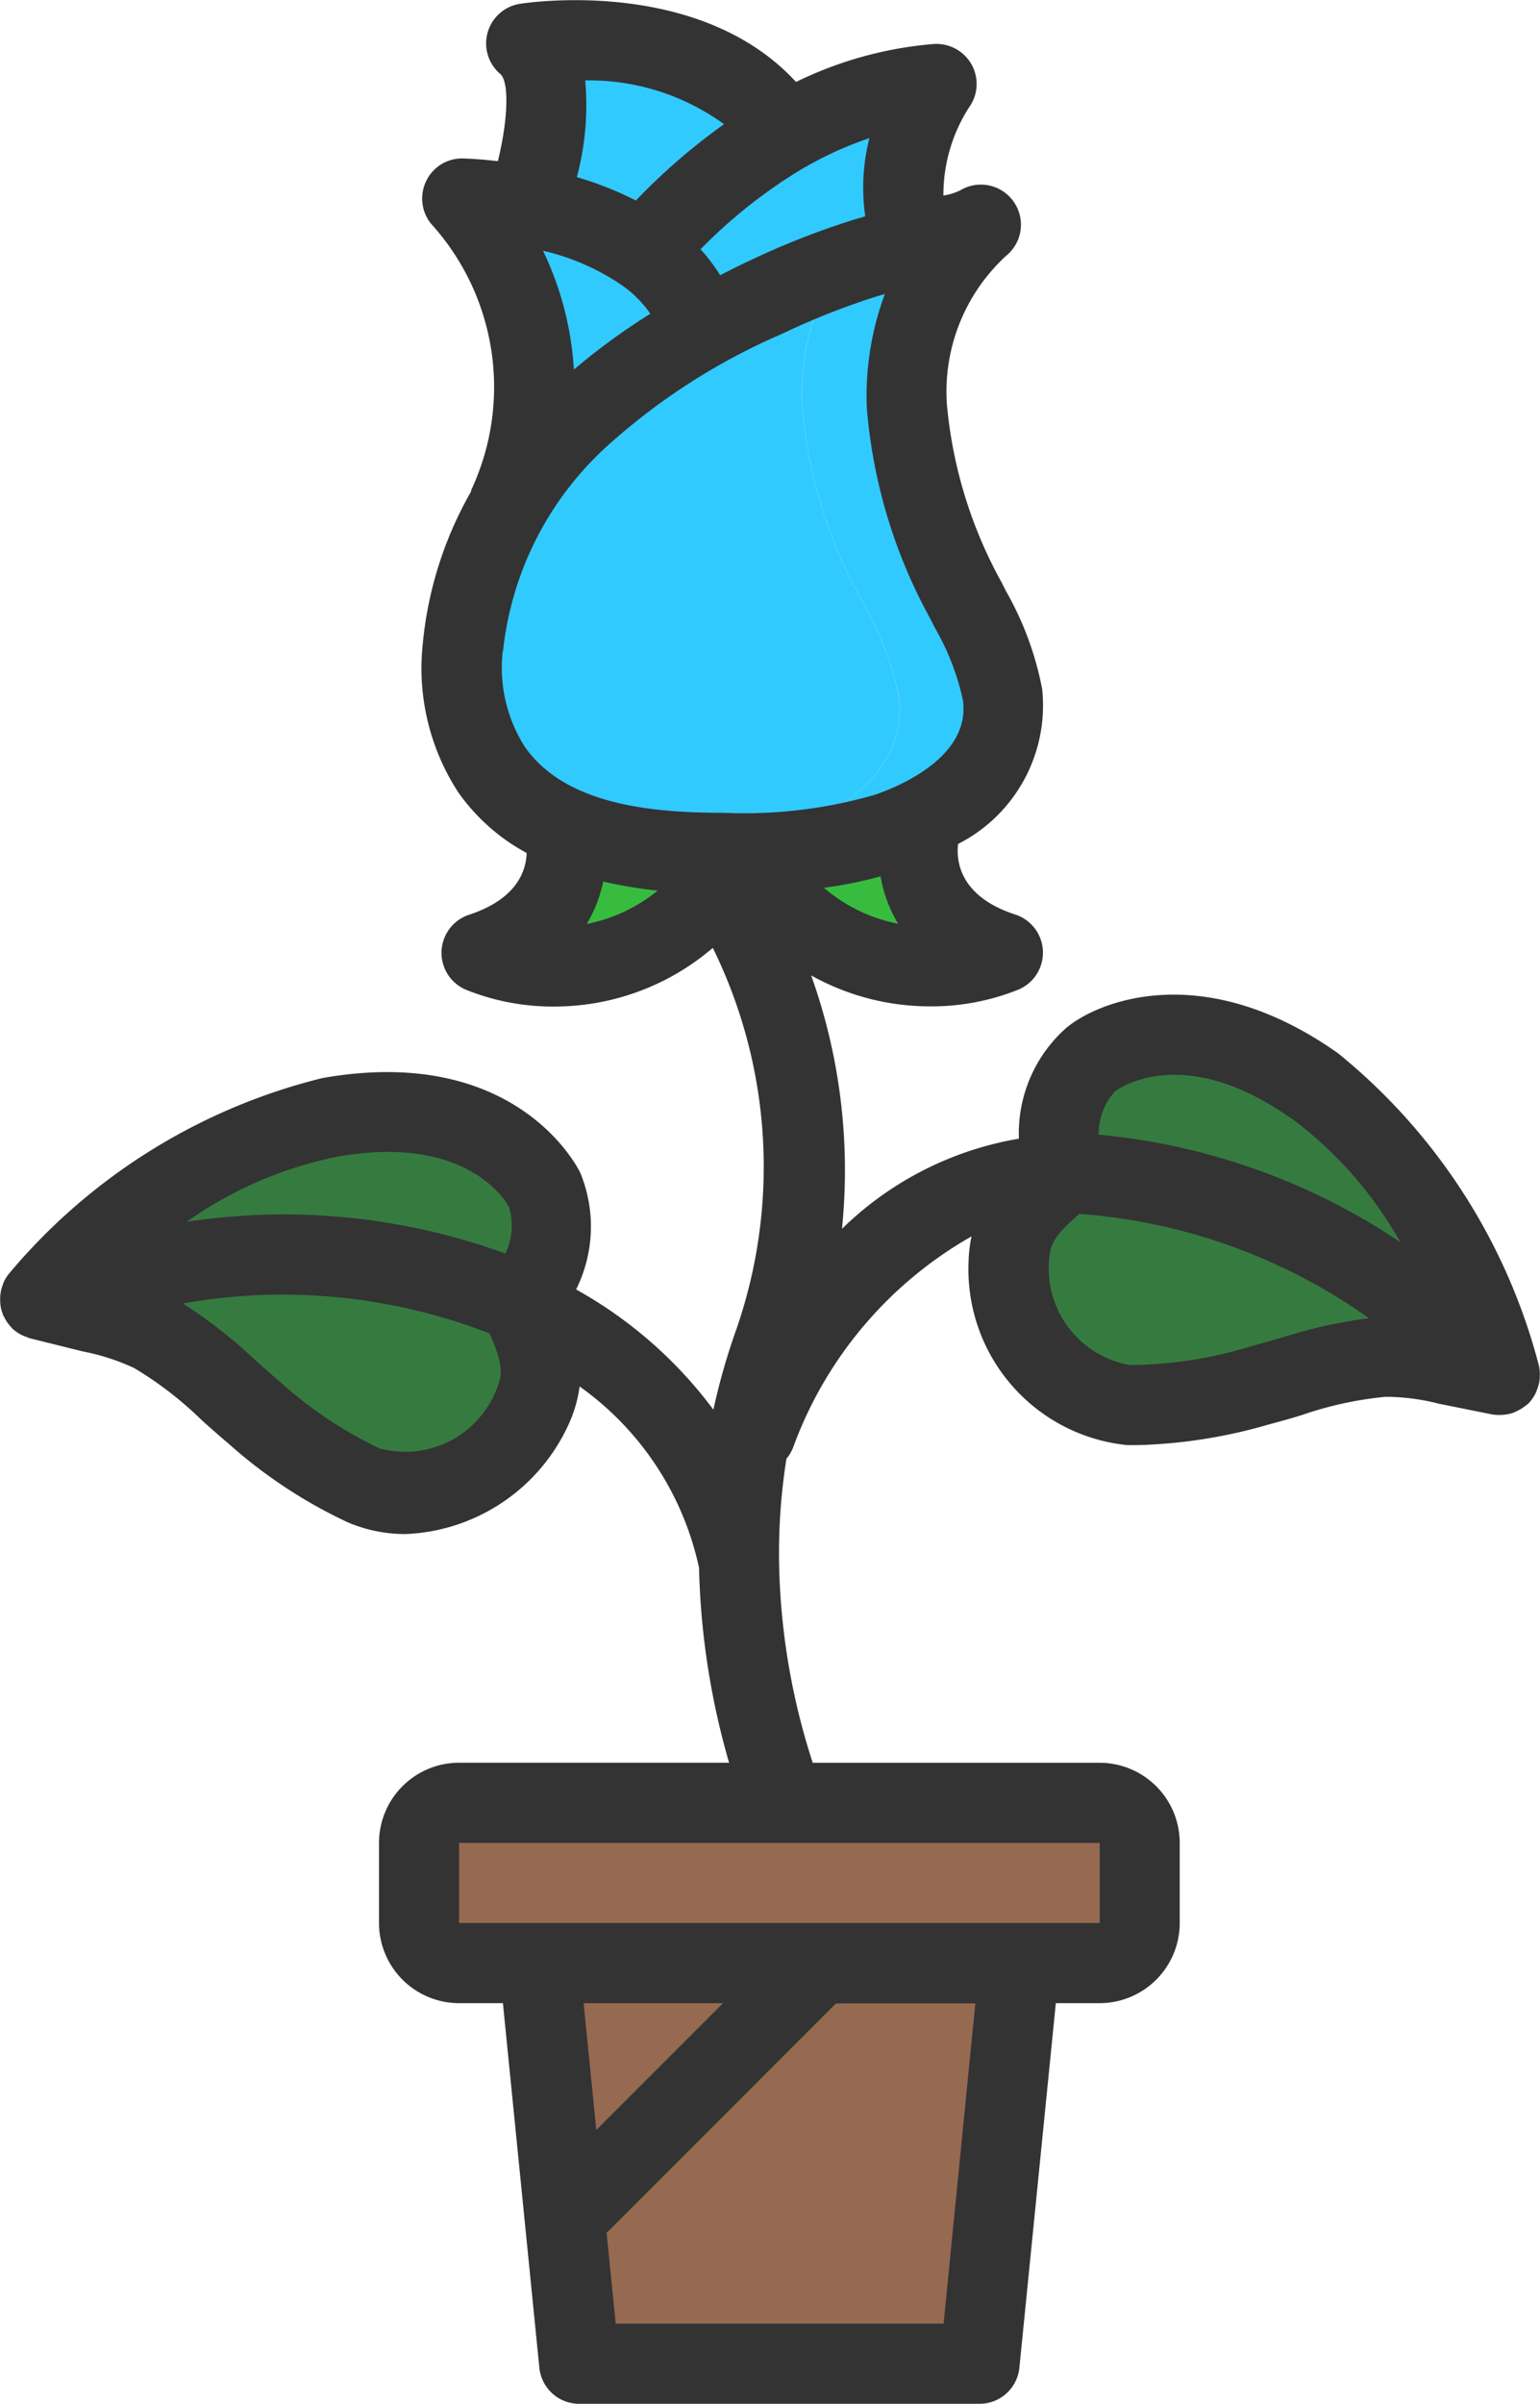 <svg xmlns="http://www.w3.org/2000/svg" width="25.643" height="40" viewBox="0 0 25.643 40">
  <g id="icon_:_Awards_-_rose" data-name="icon : Awards - rose" transform="translate(0 0)">
    <g id="Group_829" data-name="Group 829" transform="translate(0.664 0.67)">
      <g id="Group_826" data-name="Group 826" transform="translate(0 16.547)">
        <path id="Path_731" data-name="Path 731" d="M107.576,239.5a1.438,1.438,0,0,1,.007,1.26,2.288,2.288,0,0,1-2.82,1.287,7.539,7.539,0,0,1-1.82-1.213,10.6,10.6,0,0,0-1.673-1.327,5.227,5.227,0,0,0-1.213-.38l-.087-.02c-.2-.053-.393-.1-.587-.153,0,0,.167-.207.48-.52a8.7,8.7,0,0,1,4.353-2.507c2.78-.493,3.58,1.2,3.58,1.207a1.768,1.768,0,0,1-.207,1.613,1.375,1.375,0,0,1-.087.12.6.6,0,0,0-.073.107.127.127,0,0,0-.013.053.345.345,0,0,0,.033.16C107.5,239.3,107.542,239.4,107.576,239.5Z" transform="translate(-99.382 -234.547)" fill="#357b40"/>
        <path id="Path_732" data-name="Path 732" d="M313.968,225.05c-.2-.04-.393-.08-.593-.127h-.007a.331.331,0,0,1-.08-.013,5.352,5.352,0,0,0-1.26-.167,9.9,9.9,0,0,0-2.08.48,7.715,7.715,0,0,1-2.167.32,2.3,2.3,0,0,1-2-2.373,1.482,1.482,0,0,1,.54-1.133c.073-.073.16-.153.253-.233a.232.232,0,0,0,.1-.127.146.146,0,0,0,.007-.053.418.418,0,0,0-.02-.127,1.224,1.224,0,0,1-.027-.153,1.767,1.767,0,0,1,.507-1.54s1.447-1.193,3.747.433a8.7,8.7,0,0,1,2.867,4.133C313.9,224.783,313.968,225.05,313.968,225.05Z" transform="translate(-289.654 -219.381)" fill="#357b40"/>
      </g>
      <path id="Path_733" data-name="Path 733" d="M213.793,408.591v.667l-.667,6.667H206.46l-.667-6.667v-.667Z" transform="translate(-197.479 -377.261)" fill="#966951"/>
      <path id="Path_734" data-name="Path 734" d="M211.793,408.591v.667l-.667,6.667H206.46l-.667-6.667v-.667Z" transform="translate(-197.479 -377.261)" fill="#966951"/>
      <path id="Path_735" data-name="Path 735" d="M180.86,382.991h10.667a.667.667,0,0,1,.667.667v1.333a.667.667,0,0,1-.667.667H180.86a.667.667,0,0,1-.667-.667v-1.333A.667.667,0,0,1,180.86,382.991Z" transform="translate(-173.879 -353.661)" fill="#966951"/>
      <path id="Path_736" data-name="Path 736" d="M180.86,382.991h8.667a.667.667,0,0,1,.667.667v1.333a.667.667,0,0,1-.667.667H180.86a.667.667,0,0,1-.667-.667v-1.333A.667.667,0,0,1,180.86,382.991Z" transform="translate(-173.879 -353.661)" fill="#966951"/>
      <path id="Path_737" data-name="Path 737" d="M205.942,173.1a3.455,3.455,0,0,1-4-1.18,3.455,3.455,0,0,1-4,1.18,1.748,1.748,0,0,0,1.38-2.08l2.62.38,2.627-.38a1.747,1.747,0,0,0,1.373,2.08Z" transform="translate(-190.242 -158.254)" fill="#37bc40"/>
      <g id="Group_827" data-name="Group 827" transform="translate(8.094 0)">
        <path id="Path_738" data-name="Path 738" d="M238.281,56.82a8.439,8.439,0,0,1-2.707.347c-.273,0-.567-.007-.853-.027a6.73,6.73,0,0,0,1.813-.32c1.013-.347,2.087-1.1,1.907-2.3a5.308,5.308,0,0,0-.607-1.56,7.943,7.943,0,0,1-.993-3.233,3.985,3.985,0,0,1,.593-2.313c.16-.06.313-.113.473-.16.26-.073.527-.147.787-.227V47.02l.193-.06a3.37,3.37,0,0,0,.927-.267,3.694,3.694,0,0,0-1.227,3.033,7.942,7.942,0,0,0,.993,3.233,5.308,5.308,0,0,1,.607,1.56C240.368,55.72,239.294,56.473,238.281,56.82Z" transform="translate(-232.241 -43.637)" fill="#31caff"/>
        <path id="Path_739" data-name="Path 739" d="M207.6,8.943c-.107.06-.207.113-.307.167a9.451,9.451,0,0,0-2.353,1.987,3.613,3.613,0,0,0-.72-.4,6.582,6.582,0,0,0-1.227-.36,5.382,5.382,0,0,0,.313-1.96,1.126,1.126,0,0,0-.313-.727l-.013-.013a5.116,5.116,0,0,1,3.82.913,2.473,2.473,0,0,1,.48.56,2.917,2.917,0,0,1,.32-.167Z" transform="translate(-202.977 -7.581)" fill="#31caff"/>
      </g>
      <g id="Group_828" data-name="Group 828" transform="translate(7.043 0.796)">
        <path id="Path_740" data-name="Path 740" d="M205.975,18.991c-.107.06-.207.113-.307.167a8.841,8.841,0,0,0-1.293.927,6.582,6.582,0,0,0-1.227-.36,5.382,5.382,0,0,0,.313-1.96,3.614,3.614,0,0,1,1.713.833,2.471,2.471,0,0,1,.48.56,2.909,2.909,0,0,1,.32-.167Z" transform="translate(-202.085 -17.764)" fill="#31caff"/>
        <path id="Path_741" data-name="Path 741" d="M194.88,65.316a6.73,6.73,0,0,1-1.813.32,3.851,3.851,0,0,1-3.027-1.353,3.116,3.116,0,0,1-.487-2.02,5.537,5.537,0,0,1,.733-2.327l.02-.04-.007-.007h.007a6.521,6.521,0,0,1,1.207-1.513,10.051,10.051,0,0,1,1.993-1.427c.347-.193.707-.373,1.073-.54.393-.18.793-.353,1.2-.5a3.985,3.985,0,0,0-.593,2.313,7.942,7.942,0,0,0,.993,3.233,5.308,5.308,0,0,1,.607,1.56C196.967,64.216,195.893,64.969,194.88,65.316Z" transform="translate(-189.536 -52.929)" fill="#31caff"/>
      </g>
      <path id="Path_742" data-name="Path 742" d="M258.195,27.159a.007.007,0,0,0,0,0l0,0" transform="translate(-245.781 -25.623)" fill="#d8625e"/>
      <path id="Path_743" data-name="Path 743" d="M193.468,43.412v.007a10.056,10.056,0,0,0-1.993,1.427,6.515,6.515,0,0,0-1.207,1.513h-.007l-.007-.007a1.978,1.978,0,0,0,.1-.22.007.007,0,0,1,0,0l0,0c.047-.12.1-.273.153-.453a4.923,4.923,0,0,0,.133-.68c.013-.087.02-.18.027-.273a4.26,4.26,0,0,0-.06-1.067,1.082,1.082,0,0,0-.02-.133.009.009,0,0,0,0-.013c-.013-.067-.027-.127-.04-.193s-.033-.12-.053-.18a.552.552,0,0,0-.027-.1,1.189,1.189,0,0,0-.04-.113c-.02-.067-.047-.133-.073-.2-.04-.1-.08-.2-.133-.307s-.1-.207-.16-.313c0-.013-.007-.02-.02-.027a1.274,1.274,0,0,0-.1-.187v-.007a5.314,5.314,0,0,0-.447-.64l-.007-.007a6.59,6.59,0,0,1,1.067.127,5,5,0,0,1,1.947.76,2.348,2.348,0,0,1,.96,1.293Z" transform="translate(-182.455 -38.603)" fill="#31caff"/>
      <path id="Path_744" data-name="Path 744" d="M232.551,19.486h.007v.007c-.26.08-.527.153-.787.227-.16.047-.313.1-.473.16-.407.147-.807.32-1.2.5-.367.167-.727.347-1.073.54v-.007c-.027-.093-.06-.18-.093-.267v-.007a2.4,2.4,0,0,0-.867-1.02,9.449,9.449,0,0,1,2.353-1.987c.1-.053.2-.107.307-.167.047-.02.093-.047.147-.073l.007-.007c.013-.007.02-.007.033-.013.1-.04.2-.087.307-.133s.187-.073.28-.107c.033-.013.067-.02.1-.033a5.575,5.575,0,0,1,.653-.18c.22-.04.447-.073.673-.093h.02a3.187,3.187,0,0,0-.527,2.207v.013a1.817,1.817,0,0,0,.093.327.089.089,0,0,0,.02.053Z" transform="translate(-218.01 -16.104)" fill="#31caff"/>
      <path id="Path_745" data-name="Path 745" d="M230.812,26.056h.007v.007c-.26.08-.527.153-.787.227-.16.047-.313.1-.473.16-.213.073-.42.16-.627.247a2.4,2.4,0,0,0-.867-1.02,9.449,9.449,0,0,1,2.353-1.987c.1-.053.2-.107.307-.167.047-.02.093-.047.147-.073l.007-.007c.013-.007.02-.007.033-.013.093-.013.18-.027.273-.033h.02a3.187,3.187,0,0,0-.527,2.207v.013a1.83,1.83,0,0,0,.093.327.089.089,0,0,0,.02.053Z" transform="translate(-218.011 -22.16)" fill="#31caff"/>
    </g>
    <path id="Path_746" data-name="Path 746" d="M117.507,22.725a9.893,9.893,0,0,0-3.339-5.194c-2.3-1.63-4.087-.831-4.561-.4a2.345,2.345,0,0,0-.759,1.817,5.527,5.527,0,0,0-2.946,1.5,9.632,9.632,0,0,0-.513-4.217,4.05,4.05,0,0,0,1.975.515,3.88,3.88,0,0,0,1.479-.28.667.667,0,0,0-.053-1.247c-.926-.3-.988-.887-.955-1.175a2.585,2.585,0,0,0,1.4-2.58,5.274,5.274,0,0,0-.6-1.624l-.071-.141a7.512,7.512,0,0,1-.914-2.959,3.066,3.066,0,0,1,.984-2.482.667.667,0,0,0-.762-1.091.992.992,0,0,1-.281.087,2.689,2.689,0,0,1,.427-1.467.667.667,0,0,0,.042-.714.674.674,0,0,0-.629-.341,6.394,6.394,0,0,0-2.294.632c-1.61-1.751-4.465-1.321-4.6-1.3a.667.667,0,0,0-.326,1.166c.157.134.126.786-.039,1.452-.341-.04-.57-.045-.584-.045a.659.659,0,0,0-.609.375.666.666,0,0,0,.08.71,4.044,4.044,0,0,1,.678,4.414c-.01.018-.01.037-.018.055a6.287,6.287,0,0,0-.8,2.55,3.78,3.78,0,0,0,.6,2.453,3.319,3.319,0,0,0,1.133,1c-.011.309-.172.769-.96,1.028a.667.667,0,0,0-.053,1.247,3.871,3.871,0,0,0,1.478.28,4.054,4.054,0,0,0,2.634-.976,8.248,8.248,0,0,1,.393,6.345,10.806,10.806,0,0,0-.383,1.339,7.224,7.224,0,0,0-2.286-2,2.347,2.347,0,0,0,.07-1.94c-.042-.088-1.068-2.147-4.294-1.578A9.892,9.892,0,0,0,92.027,21.2a.664.664,0,0,0-.092.156c0,.01-.005.02-.009.029a.659.659,0,0,0-.041.2c0,.017,0,.033,0,.05a.66.66,0,0,0,.031.2c0,.009.009.016.012.025s0,.011,0,.017.013.016.017.026a.658.658,0,0,0,.116.174c.008.008.013.018.021.025a.661.661,0,0,0,.186.124c.016.007.031.013.047.018a.636.636,0,0,0,.067.026l.878.218a3.68,3.68,0,0,1,.855.276,6.025,6.025,0,0,1,1.121.863c.146.131.292.261.439.384a8.173,8.173,0,0,0,1.987,1.316,2.438,2.438,0,0,0,.976.2,3.122,3.122,0,0,0,2.714-1.829,2.2,2.2,0,0,0,.181-.627,4.988,4.988,0,0,1,1.989,3.018,12.678,12.678,0,0,0,.5,3.243H99.526a1.335,1.335,0,0,0-1.333,1.333V32a1.335,1.335,0,0,0,1.333,1.333h.73l.607,6.067a.667.667,0,0,0,.663.6h6.667a.667.667,0,0,0,.663-.6l.607-6.067h.73A1.335,1.335,0,0,0,111.526,32V30.666a1.335,1.335,0,0,0-1.333-1.333h-4.778a11.378,11.378,0,0,1-.56-3.309v-.012a10.006,10.006,0,0,1,.122-1.738.659.659,0,0,0,.116-.2,6.667,6.667,0,0,1,2.966-3.5,2.286,2.286,0,0,0-.049.426,2.938,2.938,0,0,0,2.641,3.047l.174,0a8.546,8.546,0,0,0,2.185-.344c.185-.049.372-.1.561-.16a6.023,6.023,0,0,1,1.382-.3,3.635,3.635,0,0,1,.892.116l.886.178a.653.653,0,0,0,.108.008c.007,0,.014,0,.022,0l.011,0a.661.661,0,0,0,.213-.039c.012,0,.023-.011.034-.016a.657.657,0,0,0,.167-.1c.008-.006.017-.008.024-.015s0-.008.008-.011.016-.011.023-.019a.66.66,0,0,0,.114-.169c.007-.014.011-.028.017-.042a.661.661,0,0,0,.049-.2c0-.009,0-.018,0-.027A.657.657,0,0,0,117.507,22.725ZM97.5,19.247c2.2-.391,2.836.795,2.856.836a1.054,1.054,0,0,1-.059.776,10.778,10.778,0,0,0-5.306-.528A6.605,6.605,0,0,1,97.5,19.247Zm2.639,3.9a1.632,1.632,0,0,1-1.945.952,7,7,0,0,1-1.659-1.113c-.136-.115-.271-.236-.408-.358a8.006,8.006,0,0,0-1.2-.938,9.5,9.5,0,0,1,5.109.5C100.237,22.665,100.276,22.845,100.137,23.151ZM101.6,33.333h2.321l-2.11,2.11Zm5.994,5.333h-5.46l-.152-1.516c.006-.006.014-.007.02-.013l3.8-3.8h2.321Zm2.6-6.667H99.526V30.666h10.667ZM105.6,14.773a6.952,6.952,0,0,0,.945-.191,2.228,2.228,0,0,0,.293.79,2.691,2.691,0,0,1-1.238-.6ZM106.29,3.6l-.168.049a13.146,13.146,0,0,0-1.763.691c-.17.077-.324.159-.486.239a2.93,2.93,0,0,0-.326-.431,8.494,8.494,0,0,1,1.736-1.365l.011-.006c.008,0,.017,0,.025-.01l.006-.006a6.026,6.026,0,0,1,1.034-.463,3.354,3.354,0,0,0-.07,1.3Zm-4.852,2.547a5.319,5.319,0,0,0-.514-1.975,3.892,3.892,0,0,1,1.3.565,1.878,1.878,0,0,1,.487.484,10.711,10.711,0,0,0-1.269.926Zm2.5-4.08a10.321,10.321,0,0,0-1.468,1.27,5.51,5.51,0,0,0-.983-.389,4.611,4.611,0,0,0,.139-1.61,3.829,3.829,0,0,1,2.313.729Zm-3.681,8.778A5.373,5.373,0,0,1,102.017,7.4a10.6,10.6,0,0,1,2.892-1.847,12.041,12.041,0,0,1,1.585-.625l.122-.035a4.859,4.859,0,0,0-.3,1.9,8.725,8.725,0,0,0,1.055,3.5l.073.145a4.16,4.16,0,0,1,.471,1.211c.136.954-1.089,1.448-1.467,1.577a7.849,7.849,0,0,1-2.5.3c-1.192,0-2.647-.125-3.328-1.1a2.448,2.448,0,0,1-.367-1.587Zm1.669,3.824a7.3,7.3,0,0,0,.907.151,2.686,2.686,0,0,1-1.182.555,2.212,2.212,0,0,0,.275-.706ZM113.4,18.619a6.605,6.605,0,0,1,1.8,2.052,10.781,10.781,0,0,0-5.024-1.79,1.054,1.054,0,0,1,.272-.72c.045-.035,1.126-.834,2.948.459Zm-.207,3.647c-.175.052-.348.1-.52.149a7.045,7.045,0,0,1-1.975.3,1.63,1.63,0,0,1-1.351-1.692c.006-.335.117-.481.506-.823a9.519,9.519,0,0,1,4.825,1.736,8.007,8.007,0,0,0-1.485.333Z" transform="translate(-91.882 0)" fill="#333"/>
  </g>
</svg>
